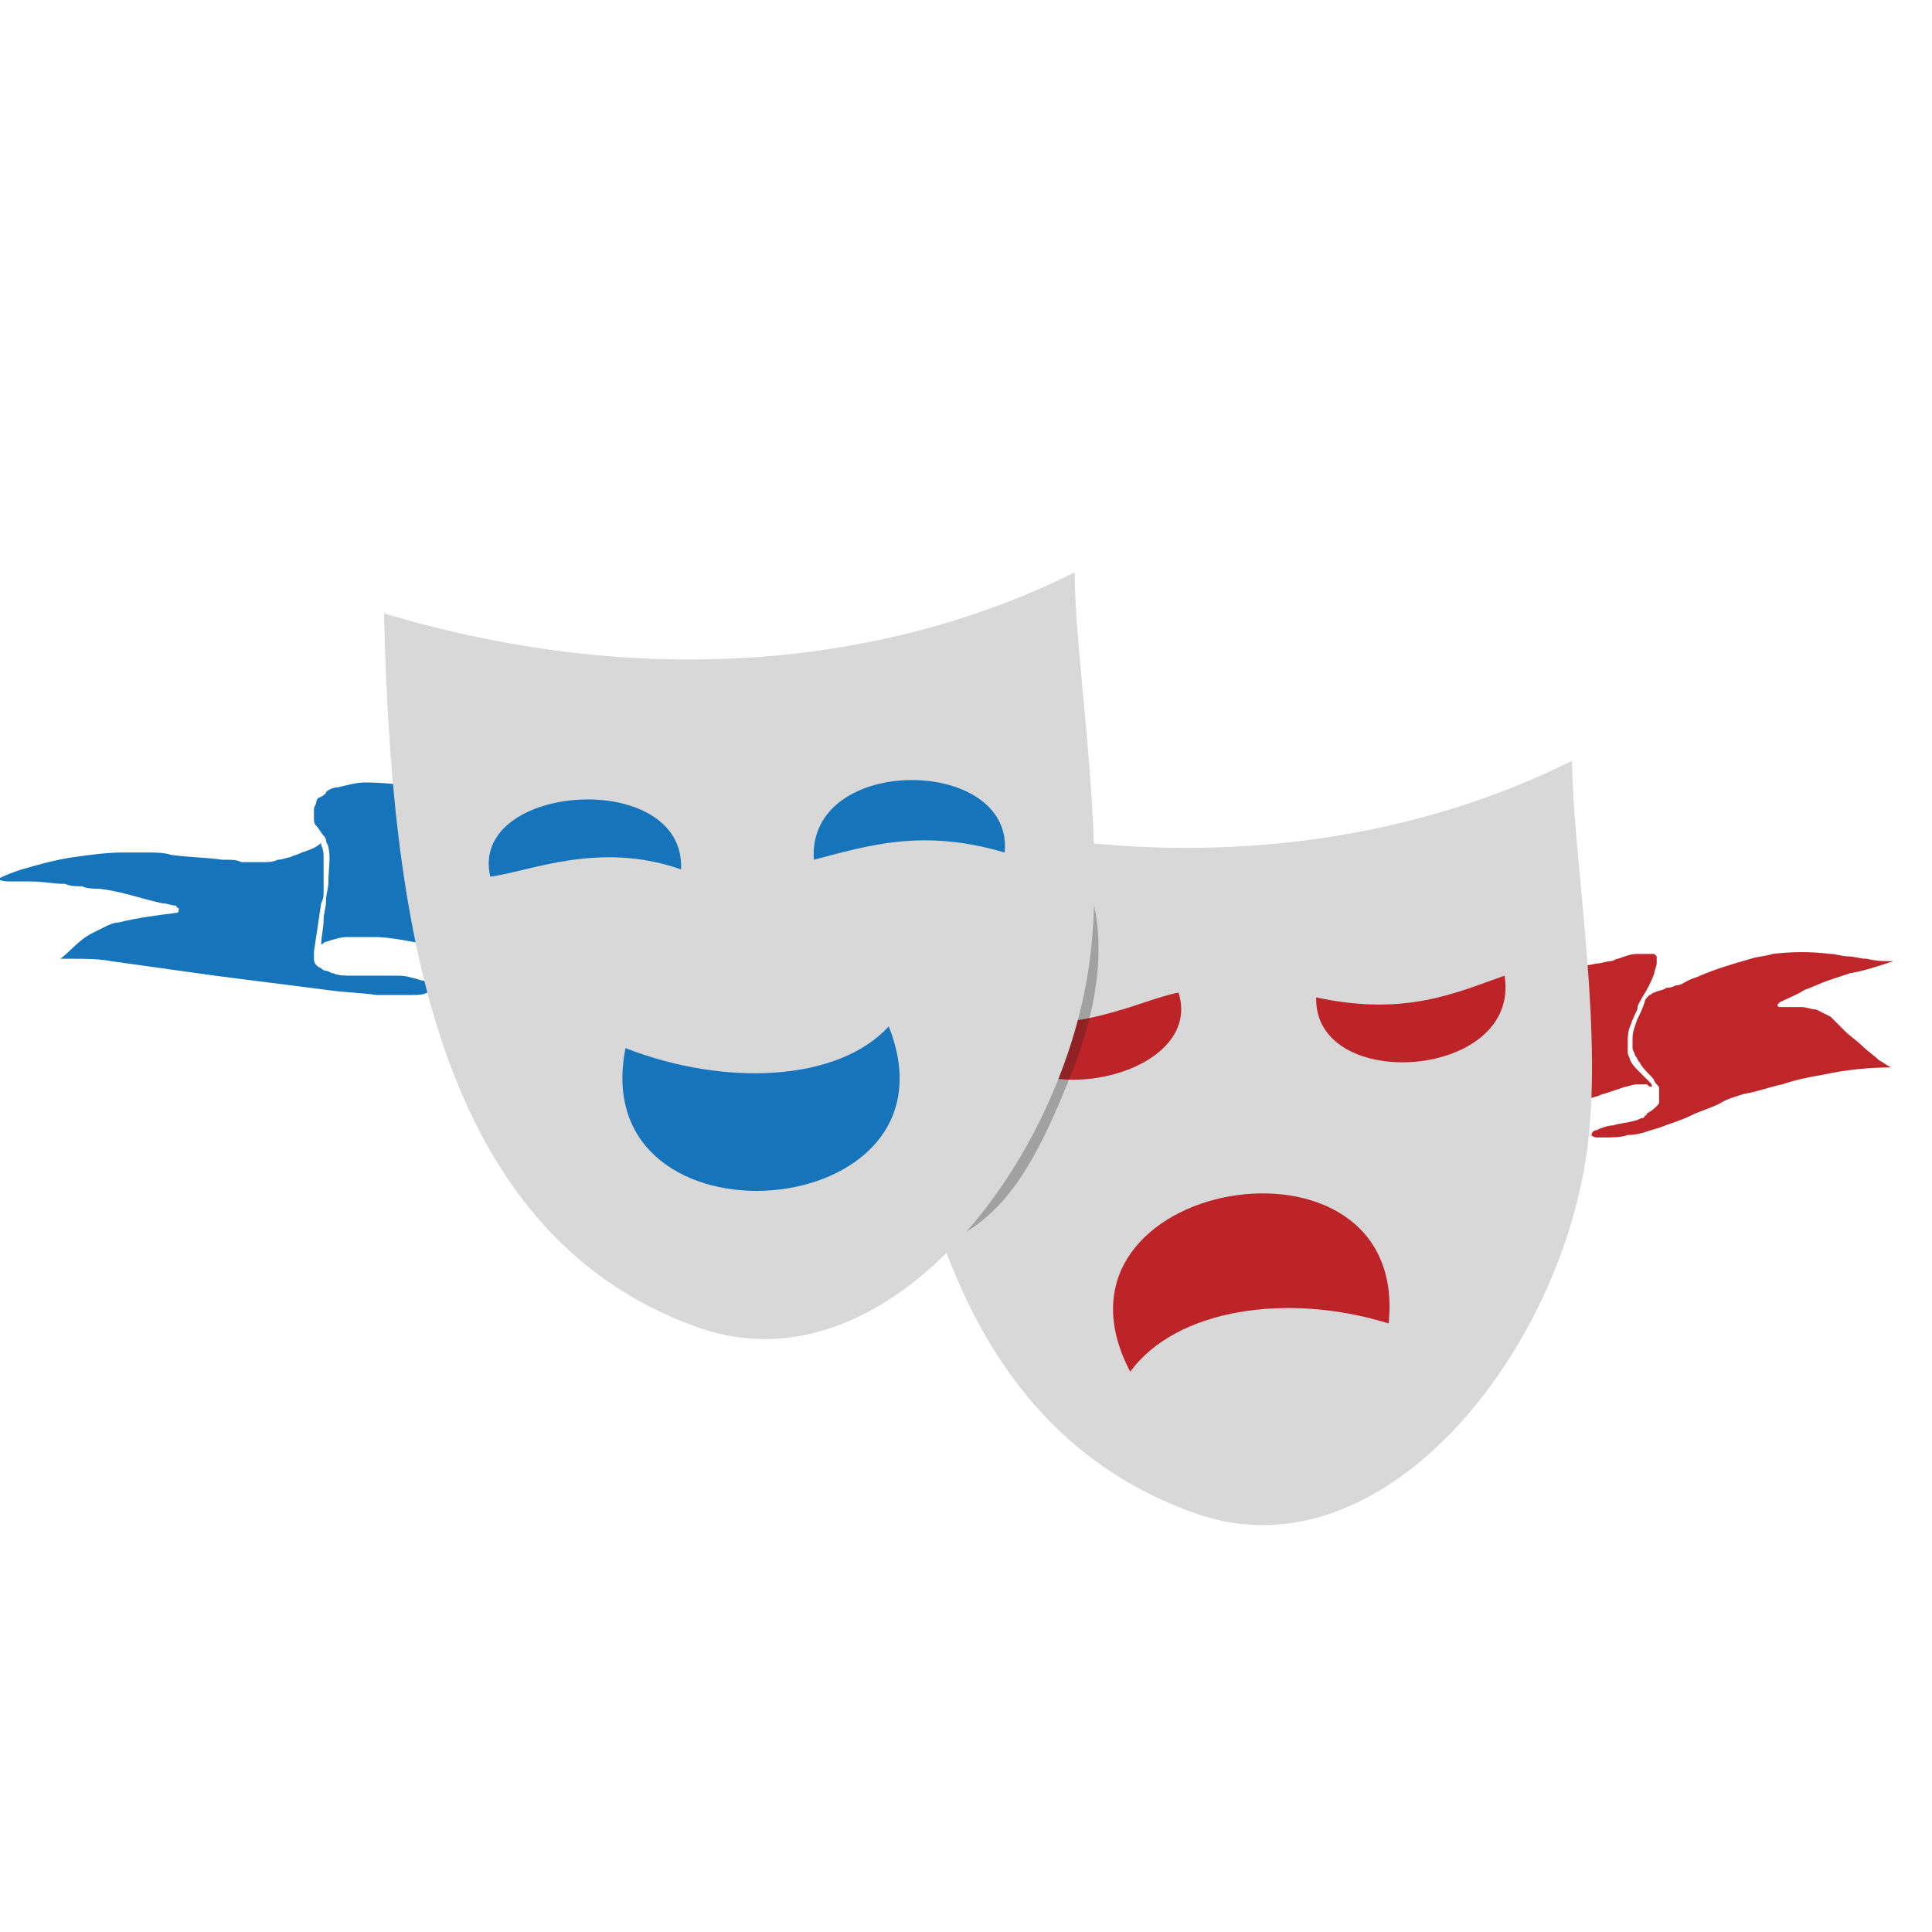 <svg xmlns="http://www.w3.org/2000/svg" width="80" height="80" viewBox="0 0 80 80"><g fill="#BE2629"><path d="M65.9 47c0-.1 0-.1 0 0 0-.1 0-.1 0 0 0-.1.1-.2.2-.2.2-.1.5-.2.7-.2.3-.1.6-.1.9-.2.1 0 .2-.1.3-.1 0 0 .1 0 .1-.1.1 0 .1-.1.1-.1.2-.1.3-.2.4-.3.1-.1.1-.1.1-.2v-.5c0-.1 0-.1-.1-.2s-.1-.2-.2-.3c-.2-.2-.4-.4-.5-.6-.1-.1-.1-.2-.2-.3 0-.1-.1-.2-.1-.3V43c0-.3.1-.5.2-.8.1-.2.2-.4.3-.7 0-.1.1-.2.2-.3.1 0 .1-.1.2-.1.2-.1.4-.1.5-.2.1 0 .2 0 .4-.1.2 0 .3-.1.5-.2s.3-.1.5-.2c.7-.3 1.4-.5 2.1-.7.3-.1.6-.1.9-.2.8-.1 1.6-.1 2.4 0 .2 0 .5.1.7.1.3 0 .5.1.8.1.4.1.7.1 1.1.1-.6.2-1.2.4-1.8.5l-.9.3c-.3.1-.7.3-1 .4-.3.2-.6.3-1 .5l-.1.1c0 .1.1.1.1.1h.9c.2 0 .4.1.6.1l.6.3.6.6c.2.2.5.4.7.6.2.2.5.4.7.6.2.1.3.2.5.3-.9 0-1.9.1-2.8.3-.6.1-1.1.2-1.7.4-.5.1-1 .3-1.6.4-.3.1-.7.2-1 .4-.4.2-.8.3-1.2.5-.4.2-.8.3-1.3.5-.4.1-.8.3-1.3.3-.3.1-.6.1-1 .1h-.3c-.1 0-.2-.1-.3-.1.3.1.2.1.1 0z"/><path d="M65.2 45.6c-.4.1-.9.1-1.3.1h-1.2c-.7-.1-1.4-.2-2-.4-.7-.2-1.3-.4-2-.7-1-.4-2.1-.9-3.1-1.3-.6-.3-1.3-.5-2-.7-.6-.2-1.2-.4-1.8-.5-.3-.1-.6-.1-.9-.1h-.7c-.1 0-.1 0-.2.1.1-.3.2-.5.2-.8.1-.2.1-.4.2-.6.1-.2.1-.4.2-.6.1-.4.2-.8.1-1.2 0-.1 0-.2-.1-.2 0-.1-.1-.1-.1-.2-.1-.1-.1-.2-.2-.4 0-.1-.1-.1-.1-.2v-.4c0-.1.1-.1.1-.2s.1-.1.2-.2.1-.1.2-.1c.1-.1.3-.1.4-.1h1c.7.1 1.3.2 2 .4.3.1.5.2.8.2.1 0 .2.1.3.1l.9.3c1.2.4 2.5.8 3.7 1.1 1.2.4 2.5.7 3.8.9.4.1.9.1 1.3.1s.8 0 1.2-.1c.2 0 .4-.1.6-.1.1 0 .2-.1.3-.1.3-.1.5-.2.8-.2h.7l.1.1v.3c0 .1-.1.3-.1.4-.1.3-.3.7-.5 1-.1.2-.2.3-.2.5-.1.2-.2.4-.3.7-.1.2-.1.5-.1.7v.4c0 .1.1.2.1.3.1.2.2.3.4.5l.4.4c.1.1.1.1.1.2-.1 0-.1 0-.2-.1h-.4c-.2 0-.4.1-.5.1l-.9.3c-.1 0-.2.1-.3.1-.3.1-.6.2-.9.2z"/></g><path fill="#BD2428" d="M39.5 45.1c2.2 0 1.2-4.3 3.4-4.3 1.5 0 1.3-1.5 2.7-1.8 3.7-1 11.1 1.1 14.4-.9 1.7-1 2.1.7 3.3 1.9 2.7 2.6 1.7 8.6.4 11.5-.8 1.7-1.8 3.1-2.5 4.8-1.2 3-3.2 3.6-5.5 3.5-2.8-.2-5.7.2-8.5.2-2 0-3.5-.3-4.4-3-1.3-4-1.3-8.3-3.3-11.9"/><path fill-rule="evenodd" clip-rule="evenodd" fill="#D8D8D8" d="M36.5 33.2c11.4 3.4 21.4 1.9 28.6-1.7 0 3.6 1.2 10.4.7 15.4-.8 8.6-8.3 18.5-16.2 15.8-11.3-3.9-12.9-17.4-13.1-29.5zm25.8 7.2c-2 .7-4.1 1.7-7.8.9-.1 4 8.5 3.4 7.8-.9zm-13.5.7c-1.6.3-4.4 1.9-7.8 1 .1 4.3 9 2.8 7.8-1zm8.7 13.7c.9-8.7-14.9-6-10.7 2 1.9-2.6 6.5-3.3 10.7-2z"/><path fill="#1674BB" d="M31.9 40.5c-.5.2-1 .3-1.5.4-.5.1-1 .1-1.5.2-.8 0-1.7 0-2.5-.1s-1.6-.3-2.4-.4c-1.3-.3-2.6-.7-3.9-1-.8-.2-1.6-.4-2.4-.5-.7-.1-1.5-.3-2.2-.3h-1.1c-.3 0-.6.1-.9.2-.1 0-.1.1-.2.1 0-.3.1-.7.1-1 0-.3.1-.5.1-.8 0-.3.1-.5.1-.8 0-.5.1-1 0-1.4 0-.1-.1-.2-.1-.3 0-.1-.1-.2-.1-.2-.1-.1-.2-.3-.3-.4-.1-.1-.1-.2-.1-.3v-.4c0-.1.1-.2.1-.3 0-.1.1-.2.2-.2.1-.1.2-.1.2-.2.1-.1.3-.2.5-.2.4-.1.8-.2 1.1-.2.8 0 1.6.1 2.4.2.3 0 .6.1.9.1h.4c.4 0 .8.1 1.2.1 1.5.2 3.1.5 4.6.7 1.5.2 3.1.4 4.6.4.5 0 1 0 1.6-.1.5-.1 1-.2 1.4-.3.2-.1.5-.2.7-.2.1-.1.3-.1.4-.2.3-.1.6-.3.9-.4.1 0 .3-.1.4-.1h.3s.1 0 .1.1l.1.1v.3c0 .2 0 .3-.1.5-.1.4-.3.8-.4 1.2-.1.2-.1.4-.2.6-.1.3-.2.6-.2.9 0 .3-.1.6 0 .9 0 .1.1.3.1.4 0 .1.1.2.2.4s.3.4.5.5c.2.1.4.3.6.4.1.1.1.2.2.2h-.3c-.2 0-.3 0-.5.1s-.4.1-.6.2c-.4.2-.7.4-1.1.5-.1.1-.3.1-.4.2-.3.1-.6.3-1 .4z"/><path fill="#1674BB" d="M.9 36c.7-.2 1.4-.4 2.1-.5.7-.1 1.4-.2 2.1-.2h1c.3 0 .7 0 1 .1.7.1 1.4.1 2.1.2h.2c.2 0 .4 0 .6.1h.9c.2 0 .4 0 .6-.1.2 0 .4-.1.5-.1.2-.1.3-.1.5-.2.3-.1.6-.2.8-.4v.1c.1.2.1.4.1.5v1.4c0 .2 0 .3-.1.5-.1.7-.2 1.3-.3 2v.3c0 .2.1.3.3.4.1.1.2.1.2.1.1 0 .2.1.3.1.2.1.5.1.7.1h1.8c.3 0 .5 0 .8.1.1 0 .3.1.4.1.1 0 .1.1.2.1l.1.1v.2s-.1 0-.1.1c-.2.1-.4.1-.6.1h-1.5c-.7-.1-1.3-.1-2-.2-1.6-.2-3.1-.4-4.7-.6-1.4-.2-2.9-.4-4.3-.6-.5-.1-1.1-.1-1.6-.1h-.5c.4-.3.7-.7 1.2-1l.6-.3c.2-.1.4-.2.6-.2.8-.2 1.6-.3 2.4-.4.1 0 .1-.1.1-.1v-.1s-.1 0-.1-.1c-.2 0-.4-.1-.6-.1-.9-.2-1.7-.5-2.6-.6-.2 0-.5 0-.7-.1-.2 0-.5 0-.7-.1-.5 0-.9-.1-1.4-.1H.5c-.2 0-.4 0-.6-.1.4-.2.7-.3 1-.4z"/><path opacity=".3" fill="#231F20" d="M29.1 47.3c0 8.5 3.2 6.1 7.9 4.9 3.8-1 5.3-2.4 7.5-8.1 3-7.9-1.4-11.8-5.6-11.6-4.9.2-9.8 6.3-9.8 14.8z"/><path fill="#1674BB" d="M17.3 35c2.2 0 1.2-4.3 3.4-4.3 1.5 0 1.3-1.5 2.7-1.8 3.7-1 11.1 1.1 14.4-.9 1.7-1 3.3 1.7 4.5 2.9 2.7 2.6.5 7.7-.8 10.5-.8 1.7-1.8 3.1-2.5 4.8-1.2 3-3.2 3.6-5.5 3.5-2.8-.2-5.7.2-8.5.2-2 0-3.5-.3-4.4-3-1.3-4-1.4-8.3-3.3-11.9"/><path fill-rule="evenodd" clip-rule="evenodd" fill="#D8D8D8" d="M15.9 25.4c11.4 3.4 21.4 1.9 28.6-1.7 0 3.6 1.2 10.4.7 15.4-.8 8.6-8.3 18.6-16.2 15.9-11.2-3.9-12.8-17.4-13.1-29.6zm17.8 10.2c2.3-.6 4.5-1.3 7.9-.3.4-4-8.2-4.1-7.9.3zm-13.4.7c1.6-.2 4.5-1.5 7.9-.3.2-4.2-8.8-3.6-7.9.3zm5.6 7.1c-1.7 8.6 14.2 7.4 10.9-.9-2.1 2.3-6.8 2.5-10.9.9z"/></svg>